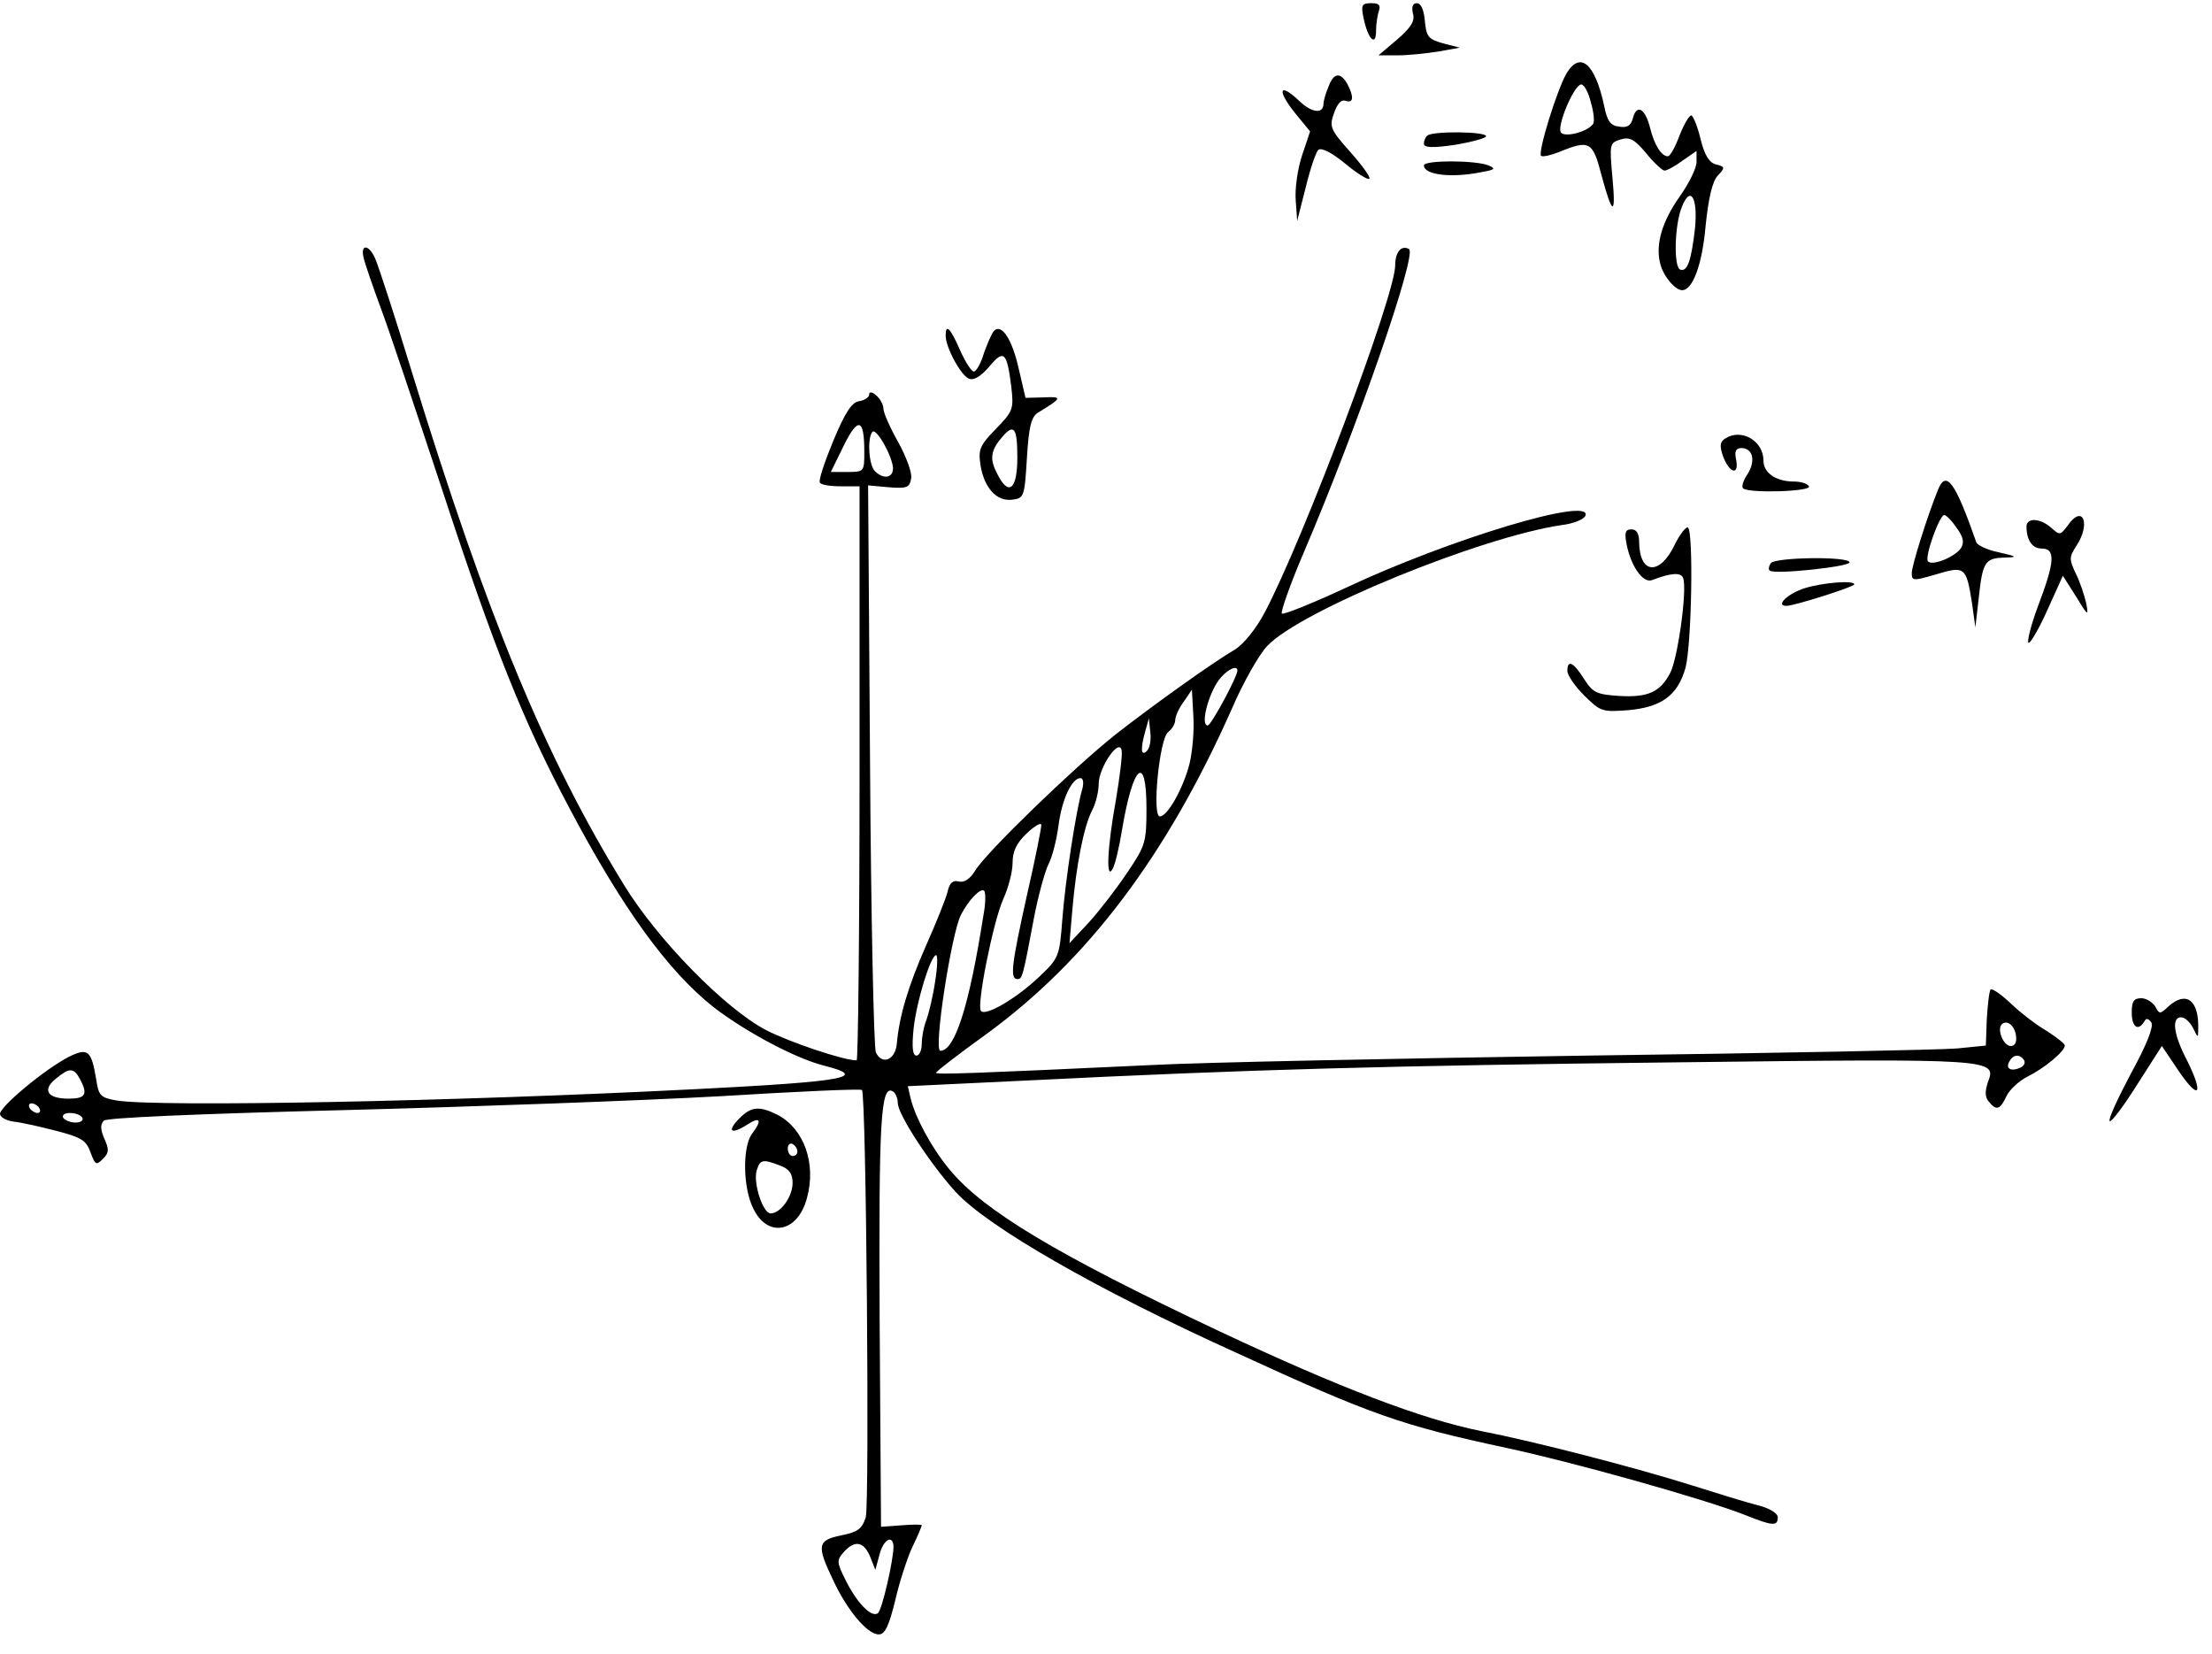 <?xml version="1.0" encoding="UTF-8"?>
<svg xmlns="http://www.w3.org/2000/svg" xmlns:xlink="http://www.w3.org/1999/xlink" width="111pt" height="83pt" viewBox="0 0 111 83" version="1.1">
<defs>
<clipPath id="clip1">
  <path d="M 68 0.16 L 70 0.16 L 70 2 L 68 2 Z M 68 0.16 "/>
</clipPath>
<clipPath id="clip2">
  <path d="M 69 0.16 L 74 0.16 L 74 3 L 69 3 Z M 69 0.16 "/>
</clipPath>
</defs>
<g id="surface1">
<g clip-path="url(#clip1)" clip-rule="nonzero">
<path style=" stroke:none;fill-rule:nonzero;fill:rgb(0%,0%,0%);fill-opacity:1;" d="M 68.43 0.93 C 68.645 1.961 69.051 2.367 69.051 1.551 C 69.051 1.191 69.125 0.762 69.195 0.543 C 69.293 0.258 69.195 0.16 68.812 0.16 C 68.332 0.16 68.285 0.258 68.43 0.93 Z M 68.43 0.93 "/>
</g>
<g clip-path="url(#clip2)" clip-rule="nonzero">
<path style=" stroke:none;fill-rule:nonzero;fill:rgb(0%,0%,0%);fill-opacity:1;" d="M 70.898 0.664 C 71.02 1.047 70.805 1.383 70.109 1.984 L 69.172 2.777 L 70.133 2.777 C 70.66 2.777 71.574 2.68 72.172 2.586 L 73.254 2.391 L 72.414 2.176 C 71.668 1.961 71.574 1.84 71.5 1.047 C 71.453 0.496 71.309 0.16 71.094 0.16 C 70.898 0.16 70.828 0.328 70.898 0.664 Z M 70.898 0.664 "/>
</g>
<path style=" stroke:none;fill-rule:nonzero;fill:rgb(0%,0%,0%);fill-opacity:1;" d="M 78.605 3.688 C 78.125 4.527 77.164 7.625 77.332 7.816 C 77.406 7.887 77.812 7.793 78.246 7.625 C 79.758 7 79.926 7.098 80.355 8.754 C 80.91 10.84 81.102 10.887 80.91 8.871 C 80.766 7.238 80.766 7.168 81.316 7 C 81.773 6.855 82.012 6.977 82.613 7.695 C 82.996 8.176 83.43 8.559 83.523 8.559 C 83.645 8.559 84.051 8.344 84.438 8.055 L 85.133 7.574 L 85.133 8.129 C 85.133 8.441 84.75 9.207 84.293 9.855 C 83.406 11.105 83.066 12.258 83.309 13.215 C 83.453 13.84 84.051 14.559 84.414 14.559 C 84.941 14.559 85.422 13.266 85.59 11.32 C 85.73 9.953 85.926 9.113 86.188 8.824 C 86.574 8.418 86.574 8.367 86.117 8.25 C 85.781 8.176 85.539 7.793 85.348 7.023 C 85.203 6.398 84.988 5.871 84.891 5.801 C 84.797 5.727 84.531 6.184 84.293 6.762 C 84.078 7.359 83.812 7.84 83.691 7.84 C 83.379 7.84 83.02 7.289 82.805 6.426 C 82.562 5.441 82.133 5.199 81.941 5.922 C 81.844 6.305 81.652 6.426 81.246 6.352 C 80.812 6.305 80.645 6.062 80.5 5.32 C 80.043 3.184 79.301 2.535 78.605 3.688 Z M 79.828 5.129 C 79.973 5.609 80.02 6.09 79.949 6.207 C 79.707 6.594 78.582 6.902 78.34 6.664 C 78.078 6.398 78.988 4.238 79.348 4.238 C 79.492 4.238 79.707 4.625 79.828 5.129 Z M 85.059 11.441 C 84.867 13.098 84.676 13.648 84.316 13.527 C 83.98 13.406 84.027 11.32 84.387 10.406 C 84.82 9.281 85.203 9.879 85.059 11.441 Z M 85.059 11.441 "/>
<path style=" stroke:none;fill-rule:nonzero;fill:rgb(0%,0%,0%);fill-opacity:1;" d="M 66.652 4.383 C 66.508 4.719 66.414 5.082 66.414 5.199 C 66.414 5.727 65.836 5.68 65.188 5.055 C 64.203 4.121 64.059 4.504 64.973 5.656 L 65.742 6.594 L 65.332 7.816 C 65.117 8.465 64.973 9.473 65.02 10.047 L 65.094 11.082 L 65.523 9.398 C 65.742 8.488 66.027 7.648 66.148 7.527 C 66.293 7.383 66.82 7.648 67.492 8.199 C 68.094 8.703 68.645 9.039 68.715 8.969 C 68.789 8.895 68.355 8.297 67.758 7.625 C 66.75 6.496 66.699 6.352 66.941 5.68 C 67.109 5.199 67.301 4.984 67.516 5.055 C 67.926 5.199 67.949 4.863 67.613 4.215 C 67.254 3.594 66.918 3.641 66.652 4.383 Z M 66.652 4.383 "/>
<path style=" stroke:none;fill-rule:nonzero;fill:rgb(0%,0%,0%);fill-opacity:1;" d="M 71.621 6.809 C 71.523 6.879 71.453 7.07 71.453 7.215 C 71.453 7.406 71.883 7.434 73.012 7.266 C 73.875 7.121 74.574 6.93 74.574 6.832 C 74.574 6.594 71.836 6.566 71.621 6.809 Z M 71.621 6.809 "/>
<path style=" stroke:none;fill-rule:nonzero;fill:rgb(0%,0%,0%);fill-opacity:1;" d="M 71.453 8.297 C 71.453 8.777 72.844 8.945 74.355 8.633 C 75.027 8.512 75.078 8.465 74.691 8.297 C 74.02 8.031 71.453 8.031 71.453 8.297 Z M 71.453 8.297 "/>
<path style=" stroke:none;fill-rule:nonzero;fill:rgb(0%,0%,0%);fill-opacity:1;" d="M 18.246 12.93 C 18.316 13.238 18.699 14.344 19.086 15.398 C 19.492 16.457 20.883 20.633 22.227 24.688 C 24.82 32.586 26.238 36.137 28.539 40.48 C 31.227 45.566 33.508 48.711 35.812 50.535 C 37.445 51.785 39.918 53.105 41.355 53.465 C 43.613 54.039 42.508 54.258 34.973 54.641 C 22.758 55.266 7.996 55.551 5.859 55.215 C 5.043 55.07 4.949 54.977 4.828 54.16 C 4.59 52.719 4.422 52.551 3.484 53.008 C 2.285 53.609 -0.117 55.602 0.004 55.914 C 0.051 56.082 0.34 56.223 0.676 56.273 C 0.988 56.297 1.949 56.512 2.789 56.727 C 4.086 57.062 4.324 57.207 4.539 57.809 C 4.781 58.457 4.828 58.48 5.164 58.145 C 5.477 57.832 5.477 57.664 5.238 57.137 C 5.043 56.68 5.02 56.418 5.211 56.223 C 5.355 56.082 9.75 55.887 17.285 55.695 C 23.766 55.527 32.262 55.215 36.125 55 C 39.988 54.762 43.203 54.617 43.254 54.688 C 43.469 54.902 43.637 75.426 43.445 76.121 C 43.254 76.719 43.035 76.863 42.219 77.031 C 41.02 77.273 40.973 77.535 41.789 79.238 C 42.484 80.754 43.516 82 44.094 82 C 44.406 82 44.598 81.617 44.934 80.25 C 45.148 79.312 45.555 78.09 45.797 77.586 C 46.059 77.055 46.254 76.574 46.254 76.527 C 46.254 76.48 45.797 76.48 45.246 76.527 L 44.211 76.602 L 44.141 66.23 C 44.094 56.223 44.188 54.375 44.812 54.762 C 44.934 54.832 45.051 55.098 45.051 55.336 C 45.051 55.914 46.707 58.434 47.957 59.801 C 49.562 61.551 55.035 64.695 61.973 67.84 C 68.859 71.008 70.324 71.512 75.582 72.641 C 78.941 73.359 85.539 75.207 87.605 76.023 C 88.973 76.574 89.211 76.574 89.211 76.121 C 89.211 75.93 88.805 75.664 88.203 75.52 C 87.629 75.375 86.164 74.922 84.941 74.535 C 82.059 73.625 76.949 72.305 74.332 71.801 C 71.355 71.199 67.254 69.641 61.227 66.809 C 52.973 62.922 49.348 60.734 47.645 58.672 C 46.73 57.566 45.941 56.082 45.699 55.121 L 45.555 54.496 L 51.605 54.207 C 62.715 53.656 69.531 53.465 84.293 53.297 C 100.18 53.105 100.203 53.129 99.75 54.305 C 99.605 54.762 99.605 55.047 99.797 55.266 C 100.18 55.746 100.371 55.672 100.684 55 C 100.828 54.688 101.309 54.23 101.742 54.016 C 102.605 53.586 103.613 52.746 103.613 52.457 C 103.613 52.359 103.203 52.047 102.723 51.734 C 102.219 51.449 101.406 50.824 100.926 50.367 C 100.422 49.887 99.965 49.574 99.891 49.648 C 99.82 49.719 99.75 50.367 99.699 51.113 L 99.652 52.457 L 98.211 52.602 C 97.422 52.672 89.043 52.84 79.613 52.961 C 70.18 53.105 60.293 53.297 57.652 53.441 C 48.965 53.848 46.973 53.922 46.973 53.824 C 46.973 53.754 48.102 52.887 49.469 51.902 C 54.582 48.184 58.539 42.93 61.805 35.586 C 62.379 34.238 63.195 32.824 63.582 32.418 C 65.238 30.641 74.285 26.945 78.363 26.344 C 78.965 26.273 79.492 26.055 79.562 25.863 C 79.875 24.902 72.75 27.039 67.539 29.488 C 65.836 30.281 64.395 30.855 64.324 30.785 C 64.254 30.711 64.73 29.344 65.406 27.762 C 68.117 21.426 71.117 12.762 70.707 12.496 C 70.324 12.281 70.012 12.641 70.012 13.312 C 70.012 14.824 65.406 27.062 63.461 30.734 C 63.027 31.551 62.406 32.32 61.973 32.586 C 60.867 33.23 57.844 35.391 55.973 36.855 C 53.859 38.535 49.469 42.785 48.941 43.672 C 48.676 44.105 48.387 44.297 48.102 44.223 C 47.812 44.152 47.645 44.297 47.547 44.754 C 47.453 45.113 46.973 46.312 46.469 47.441 C 45.582 49.457 45.125 50.969 45.004 52.359 C 44.934 53.176 44.262 53.465 43.949 52.793 C 43.852 52.551 43.707 46.07 43.66 38.367 L 43.562 24.352 L 44.621 24.449 C 45.531 24.52 45.652 24.449 45.723 23.992 C 45.773 23.703 45.461 22.887 45.078 22.191 C 44.668 21.473 44.332 20.703 44.332 20.512 C 44.332 20.297 44.164 20.008 43.973 19.84 C 43.758 19.648 43.613 19.648 43.613 19.793 C 43.613 19.938 43.395 20.082 43.109 20.129 C 42.75 20.176 42.414 20.68 41.812 22.121 C 41.379 23.176 41.066 24.113 41.141 24.207 C 41.188 24.328 41.668 24.398 42.195 24.398 L 43.133 24.398 L 43.133 38.801 C 43.133 46.719 43.059 53.199 42.988 53.199 C 42.316 53.199 39.629 52.289 38.453 51.688 C 36.387 50.609 33.004 47.152 31.324 44.418 C 27.363 37.984 24.461 31 20.668 18.664 C 19.805 15.832 18.965 13.266 18.82 12.953 C 18.508 12.258 18.078 12.23 18.246 12.93 Z M 43.371 22.648 C 43.371 23.656 43.371 23.68 42.531 23.68 L 41.691 23.68 L 42.34 22.359 C 43.059 20.895 43.371 20.992 43.371 22.648 Z M 44.812 23.488 C 44.812 23.992 44.332 24.062 43.898 23.633 C 43.59 23.32 43.516 21.953 43.781 21.664 C 43.996 21.473 44.789 22.914 44.812 23.488 Z M 62.094 33.641 C 62.094 33.953 60.773 36.398 60.605 36.398 C 60.195 36.398 60.699 34.602 61.277 33.977 C 61.66 33.543 62.094 33.375 62.094 33.641 Z M 59.691 38.32 C 59.379 39.543 58.59 40.961 58.203 40.961 C 57.797 40.961 58.18 37.07 58.613 36.734 C 58.805 36.594 58.973 36.305 58.973 36.137 C 58.973 35.945 59.164 35.512 59.406 35.199 L 59.812 34.602 L 59.883 35.922 C 59.934 36.641 59.836 37.719 59.691 38.32 Z M 57.555 37.672 C 57.246 37.984 57.219 37.551 57.484 36.641 L 57.652 36.039 L 57.723 36.734 C 57.773 37.121 57.699 37.527 57.555 37.672 Z M 55.996 40.145 C 55.562 42.52 55.492 44.199 55.828 43.602 C 55.949 43.406 56.164 42.52 56.309 41.609 C 56.859 38.344 57.531 37.77 57.531 40.574 C 57.531 42.23 57.484 42.426 56.574 43.77 C 56.043 44.559 55.18 45.688 54.652 46.266 L 53.668 47.32 L 53.812 45.641 C 54.004 43.406 54.387 41.465 54.797 40.672 C 54.988 40.312 55.133 39.711 55.133 39.328 C 55.133 38.512 56.164 37 56.285 37.648 C 56.332 37.863 56.188 38.992 55.996 40.145 Z M 54.316 39.566 C 54.004 40.602 53.453 44.199 53.309 46.121 C 53.164 47.992 53.141 48.062 52.156 49 C 51.051 50.055 49.492 50.992 49.227 50.727 C 48.988 50.488 49.828 46.289 50.332 45.137 C 50.598 44.559 50.812 43.746 50.812 43.289 C 50.812 42.711 51.004 42.305 51.531 41.801 C 51.941 41.418 52.254 41.25 52.254 41.391 C 52.254 41.559 51.941 43.145 51.531 44.922 C 50.766 48.375 50.668 49.121 51.051 49.121 C 51.293 49.121 51.316 49.098 51.891 46.023 C 52.109 44.895 52.445 43.695 52.613 43.359 C 52.805 43 53.02 42.137 53.117 41.418 C 53.285 40.098 53.789 39.039 54.219 39.039 C 54.363 39.039 54.387 39.281 54.316 39.566 Z M 49.348 45.93 C 48.629 50.512 47.91 52.719 47.188 52.719 C 46.828 52.719 47.742 46.84 48.219 45.902 C 48.605 45.16 49.18 44.559 49.371 44.68 C 49.469 44.727 49.469 45.305 49.348 45.93 Z M 46.926 49.238 C 46.828 49.938 46.613 50.824 46.492 51.16 C 46.348 51.52 46.254 52.047 46.254 52.383 C 46.254 52.695 46.133 52.961 45.988 52.961 C 45.797 52.961 45.75 52.551 45.844 51.617 C 45.988 50.25 46.707 47.922 46.973 47.922 C 47.066 47.922 47.043 48.52 46.926 49.238 Z M 101.164 51.953 C 101.211 52.289 101.117 52.48 100.898 52.48 C 100.539 52.48 100.203 51.664 100.445 51.398 C 100.707 51.137 101.094 51.449 101.164 51.953 Z M 101.574 53.199 C 101.645 53.344 101.547 53.512 101.332 53.586 C 100.875 53.777 100.613 53.586 100.852 53.223 C 101.043 52.887 101.379 52.887 101.574 53.199 Z M 4.012 54.137 C 4.422 54.902 4.301 55.121 3.438 55.121 C 2.379 55.121 2.094 54.688 2.812 54.113 C 3.484 53.559 3.699 53.559 4.012 54.137 Z M 1.973 55.602 C 2.043 55.719 2.02 55.84 1.875 55.84 C 1.758 55.84 1.562 55.719 1.492 55.602 C 1.422 55.457 1.445 55.359 1.59 55.359 C 1.707 55.359 1.898 55.457 1.973 55.602 Z M 4.133 56.082 C 4.203 56.199 4.059 56.32 3.797 56.32 C 3.531 56.32 3.246 56.199 3.172 56.082 C 3.102 55.938 3.246 55.84 3.508 55.84 C 3.773 55.84 4.059 55.938 4.133 56.082 Z M 44.836 77.559 C 44.859 78.16 44.262 80.824 44.043 80.945 C 43.707 81.16 42.988 80.391 42.438 79.289 C 41.98 78.375 41.98 78.281 42.34 77.871 C 42.891 77.25 43.348 77.344 43.66 78.09 L 43.926 78.762 L 44.141 77.969 C 44.332 77.25 44.789 76.984 44.836 77.559 Z M 44.836 77.559 "/>
<path style=" stroke:none;fill-rule:nonzero;fill:rgb(0%,0%,0%);fill-opacity:1;" d="M 47.453 16.84 C 47.453 17.418 48.219 18.855 48.629 19 C 48.867 19.098 49.227 18.879 49.637 18.398 C 50.379 17.512 50.523 17.656 50.742 19.359 C 50.883 20.535 50.836 20.633 49.973 21.52 C 49.156 22.359 49.086 22.551 49.203 23.344 C 49.395 24.496 50.02 25.168 50.789 25.07 C 51.387 25 51.414 24.93 51.531 22.984 C 51.629 21.375 51.75 20.922 52.086 20.703 C 53.309 19.961 53.332 19.887 52.371 19.938 L 51.461 19.961 L 51.125 18.52 C 50.789 17.008 50.262 16.215 49.875 16.602 C 49.758 16.746 49.539 17.25 49.371 17.727 C 49.227 18.23 48.988 18.641 48.867 18.641 C 48.75 18.641 48.438 18.16 48.172 17.559 C 47.691 16.457 47.453 16.215 47.453 16.84 Z M 51.051 22.961 C 51.051 24.594 50.598 24.93 50.02 23.727 C 49.66 23.031 49.707 22.602 50.285 21.93 C 50.883 21.23 51.051 21.449 51.051 22.961 Z M 51.051 22.961 "/>
<path style=" stroke:none;fill-rule:nonzero;fill:rgb(0%,0%,0%);fill-opacity:1;" d="M 86.574 22 C 86.309 22.168 86.285 22.359 86.453 22.863 C 86.766 23.727 87.27 23.895 87.125 23.082 C 87.027 22.648 87.102 22.48 87.387 22.48 C 87.965 22.48 88.109 23.129 87.699 23.777 C 87.484 24.09 87.387 24.398 87.461 24.496 C 87.723 24.762 90.941 24.664 90.773 24.398 C 90.699 24.258 90.363 24.16 90.027 24.16 C 89.117 24.16 88.492 23.727 88.492 23.105 C 88.492 22.121 87.387 21.473 86.574 22 Z M 86.574 22 "/>
<path style=" stroke:none;fill-rule:nonzero;fill:rgb(0%,0%,0%);fill-opacity:1;" d="M 97.254 24.566 C 96.723 25.863 95.934 28.383 95.934 28.746 C 95.934 29.152 96.004 29.152 97.156 28.816 C 98.598 28.383 98.668 28.434 98.957 30.258 L 99.125 31.48 L 99.293 30.016 C 99.484 28.215 99.605 28 100.562 27.977 C 101.262 27.953 101.262 27.93 100.301 27.711 C 99.723 27.594 99.219 27.352 99.172 27.207 C 98.117 24.184 97.66 23.559 97.254 24.566 Z M 98.188 26.488 C 98.523 26.945 98.574 27.207 98.406 27.496 C 98.117 27.93 96.988 28.406 96.75 28.168 C 96.555 27.977 97.324 25.84 97.562 25.84 C 97.66 25.84 97.949 26.129 98.188 26.488 Z M 98.188 26.488 "/>
<path style=" stroke:none;fill-rule:nonzero;fill:rgb(0%,0%,0%);fill-opacity:1;" d="M 103.758 26.367 C 103.395 26.848 103.371 26.871 102.941 26.488 C 102.387 25.984 101.691 25.961 101.691 26.418 C 101.691 27.09 101.98 27.52 102.438 27.52 C 103.156 27.52 103.133 28.145 102.246 30.473 C 101.91 31.383 101.715 32.176 101.789 32.25 C 101.859 32.32 102.293 31.602 102.723 30.641 L 103.516 28.887 L 104.188 29.945 C 104.766 30.902 104.812 30.93 104.691 30.281 C 104.598 29.871 104.379 29.199 104.164 28.77 C 103.828 28.07 103.828 27.953 104.188 27.398 C 104.934 26.273 104.523 25.266 103.758 26.367 Z M 103.758 26.367 "/>
<path style=" stroke:none;fill-rule:nonzero;fill:rgb(0%,0%,0%);fill-opacity:1;" d="M 84.027 27.352 C 83.285 28.887 82.277 28.816 82.254 27.207 C 82.254 26.777 82.133 26.559 81.867 26.559 C 81.555 26.559 81.508 26.727 81.629 27.328 C 81.844 28.406 82.445 29.273 82.898 29.105 C 83.836 28.746 84.363 28.695 84.461 29.008 C 84.676 29.559 84.195 33.039 83.812 33.762 C 83.309 34.719 82.707 35.008 81.219 34.914 C 80.117 34.84 79.926 34.746 79.492 34.07 C 78.965 33.23 78.652 33.062 78.652 33.664 C 78.652 33.879 79.035 34.434 79.492 34.887 C 80.309 35.703 80.406 35.727 81.676 35.633 C 83.379 35.488 84.195 34.887 84.582 33.496 C 84.891 32.297 84.988 26.656 84.699 26.465 C 84.605 26.418 84.293 26.801 84.027 27.352 Z M 84.027 27.352 "/>
<path style=" stroke:none;fill-rule:nonzero;fill:rgb(0%,0%,0%);fill-opacity:1;" d="M 88.852 28.266 C 88.758 28.406 88.73 28.574 88.805 28.625 C 89.02 28.84 92.812 28.434 92.812 28.215 C 92.812 27.902 89.02 27.953 88.852 28.266 Z M 88.852 28.266 "/>
<path style=" stroke:none;fill-rule:nonzero;fill:rgb(0%,0%,0%);fill-opacity:1;" d="M 90.555 29.512 C 89.715 29.777 89.066 30.398 89.645 30.398 C 90.027 30.398 93.051 29.441 93.051 29.32 C 93.051 29.105 91.492 29.223 90.555 29.512 Z M 90.555 29.512 "/>
<path style=" stroke:none;fill-rule:nonzero;fill:rgb(0%,0%,0%);fill-opacity:1;" d="M 106.973 50.801 C 106.973 51.52 107.285 51.762 107.598 51.258 C 107.691 51.062 107.812 51.09 107.957 51.305 C 108.078 51.52 107.715 52.434 106.926 53.871 C 106.277 55.098 105.773 56.176 105.867 56.25 C 105.941 56.32 106.562 55.504 107.238 54.426 L 108.484 52.48 L 109.324 53.727 C 110.355 55.238 110.598 54.93 109.758 53.223 C 109.059 51.902 108.965 51.039 109.445 51.039 C 109.637 51.039 109.898 51.281 110.043 51.566 C 110.285 52.07 110.309 52.098 110.309 51.641 C 110.355 50.176 109.707 49.695 108.82 50.488 C 108.387 50.895 108.363 50.895 108.148 50.488 C 108.004 50.273 107.691 50.082 107.453 50.082 C 107.066 50.082 106.973 50.25 106.973 50.801 Z M 106.973 50.801 "/>
<path style=" stroke:none;fill-rule:nonzero;fill:rgb(0%,0%,0%);fill-opacity:1;" d="M 37.109 56.105 C 36.461 56.754 36.676 56.945 37.469 56.441 C 38.164 55.984 38.262 56.199 37.73 56.895 C 37.254 57.543 37.277 59.609 37.805 60.641 C 38.523 62.129 40.035 61.84 40.492 60.113 C 40.973 58.383 40.348 56.633 39.027 55.938 C 38.117 55.48 37.707 55.504 37.109 56.105 Z M 40.012 57.785 C 40.012 57.902 39.918 58 39.773 58 C 39.652 58 39.531 57.832 39.531 57.617 C 39.531 57.426 39.652 57.328 39.773 57.398 C 39.918 57.473 40.012 57.641 40.012 57.785 Z M 39.148 58.48 C 39.605 58.648 39.773 58.887 39.773 59.344 C 39.773 60.039 39.172 60.879 38.668 60.879 C 38.285 60.879 37.781 59.344 37.973 58.719 C 38.141 58.168 38.285 58.145 39.148 58.48 Z M 39.148 58.48 "/>
</g>
</svg>
